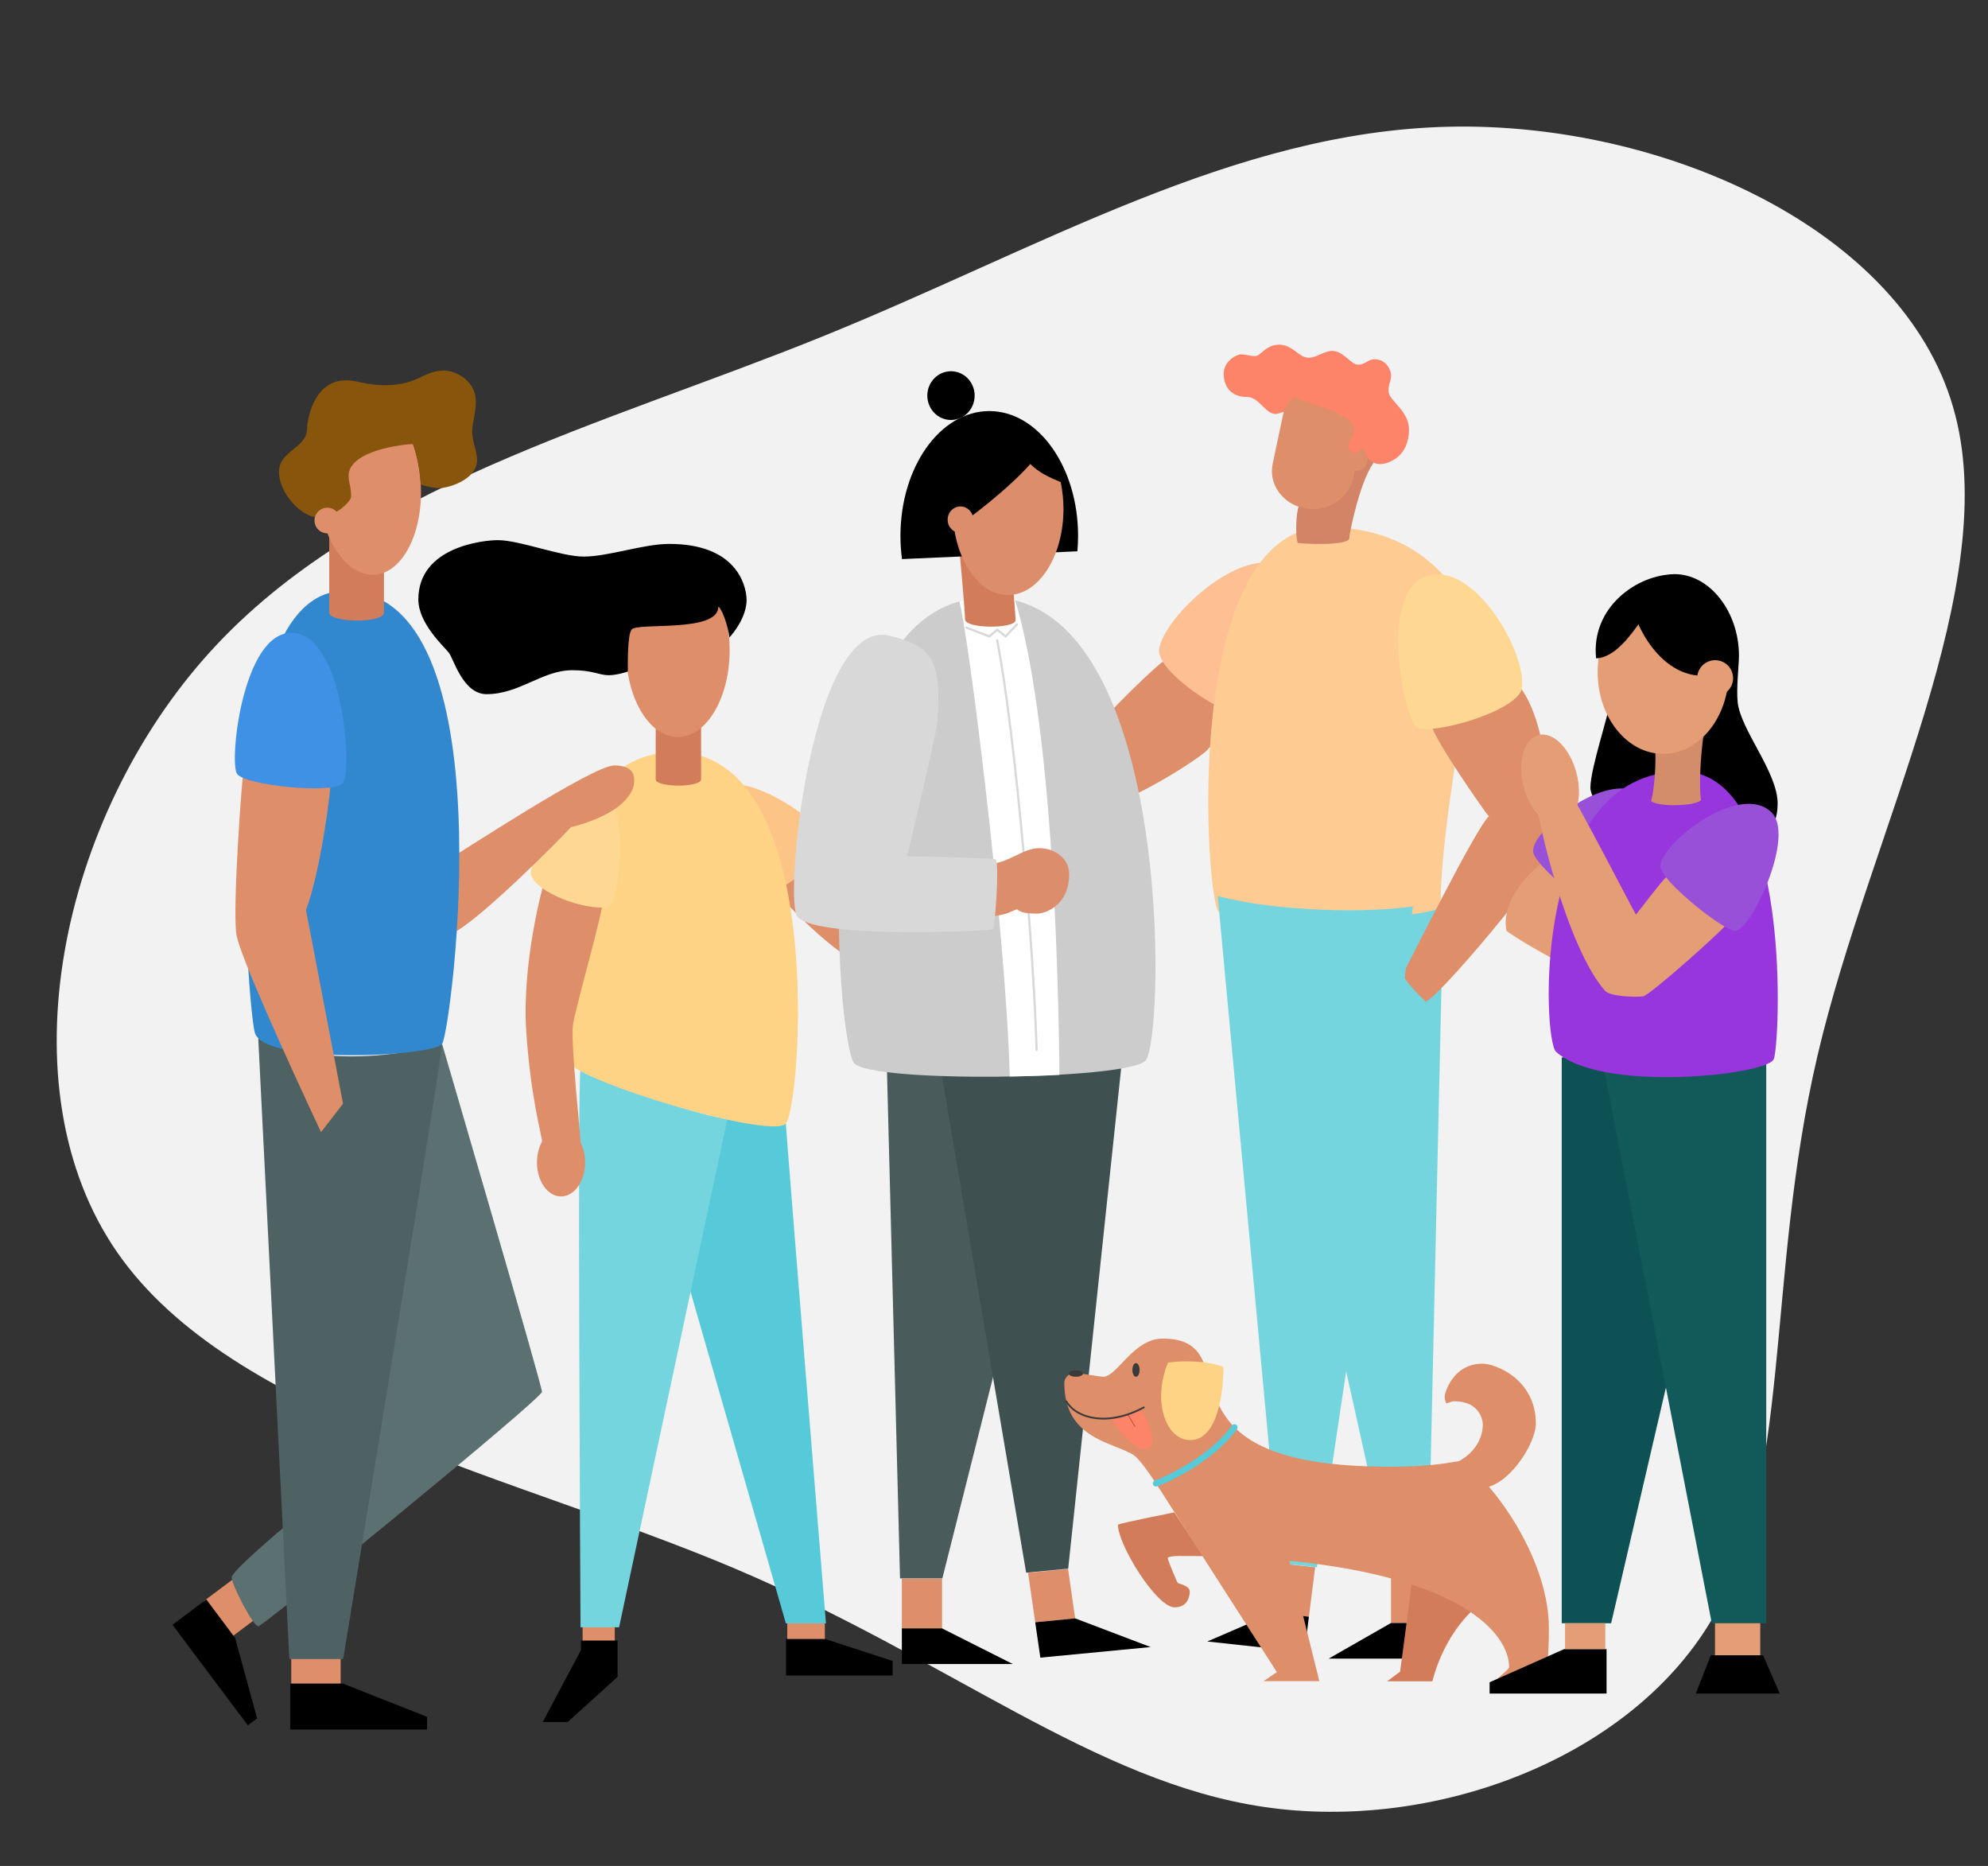 <?xml version="1.0" encoding="utf-8"?>
<!-- Generator: Adobe Illustrator 21.1.0, SVG Export Plug-In . SVG Version: 6.00 Build 0)  -->
<svg version="1.1" id="Layer_1" xmlns="http://www.w3.org/2000/svg" xmlns:xlink="http://www.w3.org/1999/xlink" x="0px" y="0px"
	 viewBox="0 0 1428 1340" style="enable-background:new 0 0 1428 1340;" xml:space="preserve">
<rect x="0" y="0" width="1428" height="1340" fill="#333333" stroke="none"/>
<style type="text/css">
	.st0{fill:#F2F2F2;}
	.st1{fill:#DE8E68;}
	.st2{fill:#FEBF92;}
	.st3{fill:#FED892;}
	.st4{fill:none;stroke:#000000;stroke-width:1.522;stroke-miterlimit:10;}
	.st5{fill:none;stroke:#000000;stroke-width:1.722;stroke-linecap:round;stroke-miterlimit:10;}
	.st6{fill:#74D5DE;}
	.st7{fill:#FECC92;}
	.st8{fill:#D38466;}
	.st9{fill:#FD8369;}
	.st10{fill:#495B5B;}
	.st11{fill:#3F5051;}
	.st12{fill:#56CAD8;}
	.st13{fill:#FCC486;}
	.st14{fill:#FED385;}
	.st15{fill:#D37C59;}
	.st16{fill:#CCCCCC;}
	.st17{fill:#FFFFFF;}
	.st18{fill:none;stroke:#D8D8D8;stroke-width:1.585;stroke-linecap:round;stroke-miterlimit:10;}
	.st19{fill:#DC8E6C;}
	.st20{fill:#D8D8D8;}
	.st21{fill:none;stroke:#D14D37;stroke-width:0.639;stroke-linecap:round;stroke-linejoin:round;}
	.st22{fill:none;stroke:#3A3A3A;stroke-width:1.278;stroke-linecap:round;stroke-miterlimit:10;}
	.st23{fill:#3A3A3A;}
	.st24{fill:none;stroke:#56CAD8;stroke-width:4.473;stroke-linecap:round;stroke-miterlimit:10;}
	.st25{fill:#E49D75;}
	.st26{fill:#0D5154;}
	.st27{fill:#9850D8;}
	.st28{fill:#125959;}
	.st29{fill:#9836DD;}
	.st30{fill:#D38D6A;}
	.st31{fill:#5B7070;}
	.st32{fill:#4F6263;}
	.st33{fill:#3288CE;}
	.st34{fill:#3E91E5;}
	.st35{fill:#87550C;}
</style>
<title>gamer-colour</title>
<g>
	<path class="st0" d="M1402.9,292.3c37.2,127-59.4,303.9-97.3,465.5s-17.4,307.6-76.8,406.6s-199.1,151.2-321,133.2
		c-121.9-18-225.3-105.6-380-171.2S166.7,1018.2,84.3,899.5s-41.1-312.9,66.8-431.6s282.7-162.7,439.3-226.1S886.4,94.4,1041,91
		S1366.1,165,1402.9,292.3z"/>
	<g>
		<g>
			<path class="st1" d="M834.5,475.7c-15.2,12.5-45.5,43.8-48,47.8c-7.7-3.4-87.4-42.2-93.4-44.7s-18.7-22-23-22
				c-2.5,0-4.8,4.5-4.8,7.6c0,5.2,2.7,9.3,4.3,10.9c-5.7-0.8-55.6-4.3-55.6-1.2c0,8,56,18.7,60.3,20.8c4.3,2.2,95.4,80.2,127.1,80.2
				c12.3,0,66.8-34.2,66.8-37.9c5.2-3.2,13.2-8,13.2-8v-27.1l-19-12.8C862.3,488.9,837.5,473.2,834.5,475.7z"/>
			<path class="st2" d="M832.5,466.7c3.3-25,65.5-81.7,93.9-56.4c24.8,22-20.2,100.8-31.6,103.9
				C881.8,515.5,831.7,483.7,832.5,466.7z"/>
			<path class="st3" d="M1022,414.8c31.6-12.3,75.9,55.5,70.9,80.2c0,10.8-65,33.9-74.9,27.8C1008,516.5,990.4,427.1,1022,414.8z"/>
			<path class="st4" d="M885.1,505.9"/>
			<path class="st5" d="M973.4,337.7"/>
			<g>
				<rect x="999.2" y="1129.7" class="st1" width="25.5" height="35.8"/>
				<path class="st6" d="M894.5,658.5l104.6,471h26.8l9.5-420.1c0-7.2-0.7-52.9-0.7-58.7C1004.4,658.8,939.8,665.3,894.5,658.5z"/>
				<polygon points="999.2,1165.5 1024.7,1165.5 1024.7,1191.1 954.4,1191.1 				"/>
			</g>
			<path class="st7" d="M952.8,378.5c78.3,0,105.6,60.3,105.6,79.9c0,19.6-24.5,139.1-23.5,192.3c0.2,8.8-140.4,16.7-159.5,3.9
				C866.3,648.5,847,378.5,952.8,378.5z"/>
			<path class="st1" d="M1093,495c22.2,31.5,20.8,103.9,20.8,114.9s-82.6,109.3-89.8,109.3c-4.3-4-16.3-16.2-16.3-19.9
				c3.8-6.5,53-105.9,61.8-113c-4-4.5-39.1-55.5-40.6-64C1059.7,517.5,1089.5,505.4,1093,495z"/>
			<path class="st3" d="M1093,495c5-24.7-35.5-96.2-70.9-80.2c-30.8,14-14,101.8-4,107.9C1030,527.5,1088.3,511.3,1093,495z"/>
			<path class="st8" d="M932.8,363.7c-1.7,4.8-2.5,19.6-0.7,26.2c0.2,0.3,33.3,2.6,37-2.8c0.2-4.5,8.2-44.2,19-56.6
				c1-1.4-1.2-5.2-1.2-5.2l-38.5,14.8L932.8,363.7"/>
			<path class="st9" d="M982.6,328.8c2.5,3.1,5.7,4.5,8.5,4.5c6.3,0,21-5.4,21-24.7c0-13.9-14.7-21-14.7-27.6
				c0-6.3,1.8-6.5,1.8-11.7c0-2.6-2.8-11.3-11.7-11.3c-5,0-6.8,3.9-11.8,3.9c-5.5,0-10.5-9.9-18.8-9.9c-5.7,0-11,4.9-17,4.9
				c-6.8,0-11.5-9.4-21-9.4c-9.8,0-13.3,8.2-17.2,8.2c-4.8,0-5.7-1.2-10.5-1.2c-3,0-12.2,4.9-12.2,13.9c0,6.3,2.8,16.7,17,16.7
				c8.3,0,13,12.2,20.3,12.2c2.8,0,5.3-2.2,6-1.1c2.8,4.6,8.7,17.3,8.7,17.3l26.5,13.7L982.6,328.8z"/>
			<path class="st1" d="M976.7,322.4c0,2.2-0.8,2.6-4.3,2.6c-1.7,0-4-2-4-4.2c0-5.1,4-6.2,4-12.8c0-11.3-31.8-17.1-43-23l0,0
				c-4,3.7-6.8,8.5-8,13.9l-7.2,34.1c-3.2,14.8,7.3,29.1,23.1,32.1c15.8,2.9,31.5-6.8,34.6-21.4l1.2-5.9l0,0
				c0.7,0.2,1.3,0.3,1.8,0.3c4.2,0,7.3-3.5,7.3-7.9C982.7,326.3,976.7,319.2,976.7,322.4z"/>
			<g>
				<polygon class="st1" points="919.4,1122.7 944.7,1125.5 940.2,1161 914.9,1158.2 				"/>
				<path class="st6" d="M874.7,643.5l44.6,479.1l26.6,2.9l62.3-416.2c0.9-7.2,6-52.6,6.7-58.4C983.8,655.6,918.8,655.1,874.7,643.5
					z"/>
				<polygon points="914.9,1158.2 940.2,1161 937,1186.4 867.2,1178.8 				"/>
			</g>
			<title>gamer-colour</title>
		</g>
		<g>
			<rect x="647.8" y="1133.7" class="st1" width="28.9" height="35.8"/>
			<path class="st10" d="M636.5,654.7c0,5.9-0.8,51.5-0.8,58.7l10.8,420.1h30.4l118.6-471C744.2,669.3,670.9,662.8,636.5,654.7z"/>
			<polygon points="727.5,1195 647.8,1195 647.8,1169.4 676.7,1169.4 			"/>
			<polygon class="st1" points="772.3,1162.2 743.6,1165 738.5,1129.5 767.2,1126.7 			"/>
			<path class="st11" d="M658.9,654.8c0.8,5.8,6.6,51.2,7.6,58.4l70.6,416.2l30.2-2.9L818,647.5
				C767.9,659.1,694.2,659.6,658.9,654.8z"/>
			<polygon points="826.5,1182.8 747.3,1190.4 743.6,1165 772.3,1162.2 			"/>
		</g>
		<g>
			<rect x="418.5" y="1165.8" class="st1" width="23.1" height="15.9"/>
			<rect x="565.5" y="1165.8" class="st1" width="27" height="15.9"/>
			<path class="st12" d="M564.5,807c0.6,12,28.8,358.8,28.8,358.8h-28.8l-74.9-260.5c0,0,19.5-104.2,20.8-103.9
				C516.8,803,552.1,809.3,564.5,807z"/>
			<path class="st6" d="M522.4,804l-77.7,364.6H417c0,0-2.4-399.6,0-399.6C443.1,780.1,492.4,798.2,522.4,804z"/>
			<path class="st1" d="M584.4,605.6c4.4,1.9,28.2,21.6,38.2,34.5c7.4-5.5,92.3-75.9,94-79.8c3.4-1.9,10.5,8.9,0,17.7
				c7.2-0.3,49.5-1.4,49.5,0s9.2,5.3-53,15.2c-8.2,10-82.9,97.8-95.1,97.8s-61.6-48-63.7-56.6C552.2,625.7,584.4,605.6,584.4,605.6z
				"/>
			<path class="st13" d="M519.8,566.5c-19.4,18,16.1,72.4,26.2,74.8c12.8,3.1,42-21.1,48.2-37.9C597,595.5,535.8,551.7,519.8,566.5z
				"/>
			<path class="st14" d="M485,540.2c-107.8,0-83.4,208.2-76.5,222.4c6.9,14.2,145,55.6,155.9,44.4
				C575.3,795.9,595.3,540.2,485,540.2z"/>
			<path class="st15" d="M503.6,512.2H471v47.4c0,6.1,32.6,6.1,32.6,0V512.2z"/>
			<ellipse class="st1" cx="486.9" cy="466.9" rx="37.2" ry="62.4"/>
			<path d="M480.8,390.6c-18.8,0-43.6,9.1-61.6,9.1c-16.3,0-45.9-11.8-61.6-11.8c-10,0-57.1,4.6-57.1,42.6
				c0,17.1,18.1,33.5,21.8,38.1c3.6,4.5,10.2,29.9,27.2,29.9c23.7,0,40-17.2,61.6-17.2c15,0,18.9,3.6,26.3,3.6
				c5.4,0,13.6-2.5,13.6-2.7c0-2.8-0.5-26.3,2.7-30.1c4.5-5.4,62.3,2.6,62.3-16.5c4.1,3.6,7.9,19,7.9,22.2
				c2.6-2.7,12.4-14.5,12.4-27.2C536,419,527.9,390.6,480.8,390.6z"/>
			<ellipse class="st1" cx="403" cy="834.8" rx="17.3" ry="24.4"/>
			<path class="st1" d="M392,630.3c-2.3,5.1-17.2,61.7-14,110.1c3.2,48.4,11.4,75.7,11.4,79.5c0,3.8,27.7,2.3,27.7,0
				c0-2.3-7.2-71.1-5.6-83.4c1.5-12.2,22.3-83,21.8-91.7S392,630.3,392,630.3z"/>
			<path class="st3" d="M432.7,570c-24.7-7.9-54,48.6-51.2,58.4c3.5,12.3,38.1,25.7,55.4,23C445,650,453,576.5,432.7,570z"/>
			<polygon points="417.3,1178.1 417.3,1185 389.8,1236.7 407.7,1236.7 443.6,1204.2 443.6,1178.1 			"/>
			<polygon points="564.6,1177 564.6,1203.2 641.2,1203.2 641.2,1192.8 592.6,1177 			"/>
		</g>
		<path class="st16" d="M707.8,429c135.8-4.5,129.4,319.2,114.8,332.9c-14.7,13.7-197,15.9-209.1,1.6S573.4,433.5,707.8,429z"/>
		<path class="st17" d="M729.2,431c-13.8-3.8-30.7-1.8-40.2,0.8c5.9,17.9,33.7,237.1,36.3,341.3c9.7-0.2,24-0.5,35.7-1.2
			C760.3,692.3,755.2,516.6,729.2,431z"/>
		<path class="st18" d="M716.3,459.8c13.2,68.3,26.4,223.7,28.3,294.1"/>
		<path class="st15" d="M729.5,445.3c0,6.4-36.3,6.4-36.3-0.6s-4.9-59.1-4.9-59.1l36.2-3.1C724.5,382.6,729.5,441.2,729.5,445.3z"/>
		<path d="M773.9,395.9c0.3-3.6,0.5-7.2,0.5-11c0-49.5-28.6-89.7-63.8-89.7c-35.2,0-63.8,40.1-63.8,89.7c0,5.6,0.4,11.1,1.1,16.6
			L773.9,395.9z"/>
		<path class="st19" d="M761.7,346.1c-7.8-3.2-15.4-6.6-21.6-12.9c-16.1,18.2-44.4,39.6-54.7,46.5c4.1,27.3,19.9,47.6,38.7,47.6
			c22,0,39.8-27.7,39.8-61.8c0-6.5-0.7-13-2-19.4L761.7,346.1z"/>
		<ellipse cx="683.1" cy="284.1" rx="17" ry="17.5"/>
		<ellipse class="st19" cx="689.9" cy="373.2" rx="9.2" ry="9.5"/>
		<path class="st19" d="M713.5,620c10.6-0.6,22-10.9,32.7-10.9c12.8,0,21.8,8.3,21.8,18.7c0,22-16.7,28.3-23.1,28.3
			c-10.6,0-12.4-1.7-14.4-3.1c-3.2,0.8-8,4.9-20.6,4.9S713.5,620,713.5,620z"/>
		<path class="st20" d="M638.9,456.5c-55.3-13.3-75.4,183.8-66.6,200.9c8.8,17,134,11.4,141,10c2-8,4.4-45.7,2-50.2
			c-3.4-1.4-63.8-2.2-63.8-2.2c1.6-6.4,21.2-87.8,21.9-97.1C676.4,474.3,669.9,464,638.9,456.5z"/>
		<polyline class="st18" points="694.1,450.7 710.6,457 716.3,452.2 722.3,457 730.5,448.4 		"/>
		<ellipse class="st0" cx="830.4" cy="271.4" rx="7.4" ry="7.6"/>
		<g>
			<path class="st15" d="M1013.8,1137.9c-0.1,3-8.1,62.6-8.1,62.6l-9.3,6.9h32.5c0,0,6.2-28.6,27.4-49.6c1.2-3.2-17-17.4-17-17.4
				L1013.8,1137.9z"/>
			<path class="st15" d="M864.3,1117.5c-5.6-0.1-11.3-0.1-17.2-0.1c-4.2,0-8.3,0.5-8.3,1.6s6.4,16.9,7.2,17.7
				c0.8,0.8,8.6,1.8,8.6,6.3c0,2.2-0.8,11.3-10.8,11.3c-13.2,0-40.8-45.1-40.8-59.4c4.4-1.7,40.5-8.8,40.5-8.8"/>
			<path class="st1" d="M926.2,1120.9c122.7,12,157.8,51.9,157.8,76.3c0,2-9.7,8.6-9.7,10.1h35.7c0.6-1.9,2.6-18.5,2.6-37.7
				c0-58.9-53.7-120.1-65.2-120.1c-3.8,0-15,3.8-49.2,3.8c-177.1,0-97.8-92-163-92c-21.2,0-32.8,27.4-42.7,27.4c-2.5,0-19.5-3-21-3
				c-1.6,0-7,2.4-7,7.5c0,40.2,34.8,42.3,49.6,51.6c7.4,4.7,24.9,34.4,29.5,41.1c6.3,10.2,73.6,114.9,73.6,114.9l-9.6,6.5h40.1
				L926.2,1120.9"/>
			<path class="st14" d="M838.9,978.7c4.3-1.3,28.5-2.4,39.9,3.1c0,23-6,54.4-25.4,52.3C836.7,1032.4,828,1005.4,838.9,978.7z"/>
			<path class="st9" d="M797.9,1018.5c1.9,3.5,17.2,25.6,27.4,21.7c6.8-2.6-1.9-23.5-5.9-28.4
				C816.9,1013.2,804.8,1017.8,797.9,1018.5z"/>
			<path class="st21" d="M810.1,1015.7c1,1.8,2.6,4.7,5.2,8.6"/>
			<path class="st22" d="M766,1006.4c7.2,12.4,29.9,18.2,55.6,4.3"/>
			<ellipse class="st23" cx="772.8" cy="986.4" rx="5.1" ry="2.3"/>
			<ellipse class="st23" cx="816" cy="983.8" rx="2.6" ry="4.9"/>
			<path class="st1" d="M1064.1,1068.5c18.4,0,39.1-31,39.1-46.3c0-31.4-28.6-42.9-38.3-42.9c-21.7,0-27.2,21.6-27.2,23.6
				c0,2,0.9,4.9,1.4,4.9c0.5,0,3.4-1.5,5.5-1.5c18.7,0,20.5,14.2,20.5,16.5c0,18.6-17.8,27.7-20.8,27.7
				C1041.3,1050.5,1057,1068.5,1064.1,1068.5z"/>
			<path class="st24" d="M830.3,1065.3c7.3-2.4,40.1-17.5,56.4-40.3"/>
		</g>
		<g>
			<path class="st25" d="M1082.1,668.4c3.3,3.3,36.3,22.6,42.5,24.3s31.8-51.7,31.8-51.7l-42.3-25.1
				C1104,620.5,1077.5,644.3,1082.1,668.4z"/>
			<path d="M1202.8,412.3c25.6,0,46.3,27.4,46.3,58.4c0,7.3-2,23.5-0.9,33.7c2.2,20,28.7,50.1,28.7,72.7c0,41.5-55.9,44.5-74.2,44.5
				c-18.3,0-60.3-41.5-60.3-55.9c0-14.4,13.9-54.1,13.9-61.9C1156.4,495.9,1175.9,412.3,1202.8,412.3z"/>
			<path class="st26" d="M1121.8,759.5v406.2h35.5l45.4-195.3C1202.7,970.4,1207.4,737.6,1121.8,759.5z"/>
			<path class="st27" d="M1181.1,572.4c17,17-14.4,83.7-25.8,85c-7.7,0.9-54.1-36-54.1-46.3C1101.1,594.7,1158.5,549.9,1181.1,572.4
				z"/>
			<path class="st28" d="M1268.7,763.7v402h-39.1l-77.5-398.1C1152.1,759.7,1261.2,756.1,1268.7,763.7z"/>
			<path class="st29" d="M1208,554c80.7,0,70.5,199,66,206.9c-6.4,11.3-123.8,24-156.3-5.6C1108,746.5,1099.9,554,1208,554z"/>
			<polygon points="1154,1216.2 1070,1216.2 1070,1208.1 1123.5,1184.3 1154,1184.3 			"/>
			<polygon points="1218.1,1216.2 1278.4,1216.2 1266.4,1188.7 1228.9,1188.7 			"/>
			<rect x="1124.2" y="1165.7" class="st25" width="28.9" height="18.5"/>
			<rect x="1231.9" y="1165.7" class="st25" width="32.5" height="23"/>
			<path class="st30" d="M1229.3,505c-5.5,8.3-9.8,52.3-7.5,69.5c-3.2,4.5-31.3,5.2-35.8,0.7c2.3-7.6,4-28.2,2.6-41.6
				C1197.5,521.8,1229.3,505,1229.3,505z"/>
			<path class="st25" d="M1197.4,629.3c-4.3,3.8-19.3,24-22.3,27.5c-3.3-5.6-44.5-85.4-47.8-88.3c-3.3-2.9-22.2,5.3-22.9,10.8
				c-0.7,5.4,20.4,100.3,48.5,132.2c3.8,4.3,22.6,4.7,27.4,4s59.7-49.5,62.4-54.5S1197.4,629.3,1197.4,629.3z"/>
			<ellipse class="st25" cx="1194.7" cy="482.6" rx="47.1" ry="58.8"/>
			<path d="M1146.5,472.8c-3.9-36.5,29.4-60.4,56.4-60.4C1183.8,433.1,1168.5,471.6,1146.5,472.8z"/>
			<path d="M1173.1,433c-2.9,4.6,14.9,52.3,49.9,52.3C1285.6,483.3,1205.3,382.9,1173.1,433z"/>
			<circle class="st25" cx="1232" cy="487" r="12.9"/>
			
				<ellipse transform="matrix(0.968 -0.252 0.252 0.968 -105.17 298.844)" class="st25" cx="1113.2" cy="559.7" rx="19.6" ry="33.3"/>
			<path class="st27" d="M1272.6,583.5c17,17-14.4,83.7-25.8,85c-7.7,0.9-54.1-36-54.1-46.3C1192.6,605.7,1250,560.9,1272.6,583.5z"
				/>
		</g>
		<g>
			
				<rect x="153.5" y="1138.5" transform="matrix(0.8 -0.599 0.599 0.8 -658.728 331.205)" class="st1" width="29.1" height="32.6"/>
			<rect x="209.2" y="1188.5" class="st1" width="35.5" height="23.1"/>
			<path class="st31" d="M214,1088.3c0,0-47.6,39.3-47.6,44.5s15.4,35.1,19.1,35.1c3.7,0,203.8-163.5,203.8-168.4
				s-71.7-249.7-71.7-249.7L214,1088.3z"/>
			<path class="st32" d="M208,1191.4h38.5c0,0,66.4-402.9,71.1-441.8c-67.8,18.8-121.6,3.5-132.1-4l22.2,443.4L208,1191.4z"/>
			<path class="st1" d="M323.5,671c19-7.7,82.6-72.2,86.5-76.9c43.6-11.3,45.5-29.7,45.5-32.4c0-2.8,1.3-12-14.3-12
				c-15.6,0-110.8,63-119.8,67.9C321.4,617.6,323.3,650.7,323.5,671z"/>
			<path class="st33" d="M183.1,741.8c7.4,23.1,128,16.9,134.5,7.8c6.5-9.1,48-325.2-70.2-325.2
				C152.9,424.4,178.2,726.5,183.1,741.8z"/>
			<path class="st1" d="M175.1,551.9c-1.2,4.7-8.2,99.9-5.3,119.1s60.8,142,60.8,142l15.8-20.4c0,0-22.5-118-26.6-139.1
				c10.8-28.6,18.3-88.2,18.1-97C237.9,556.5,176.3,547.2,175.1,551.9z"/>
			<path class="st34" d="M246.2,562.5c-7.1,7.9-70,1.6-75.9-6.7c-5.9-8.3,4-102.1,39.3-101.3C246.9,455.2,253.4,554.5,246.2,562.5z"
				/>
			<path class="st15" d="M236.5,439.9c0,7.4,39.3,7.9,39.3,0v-61.7h-39.3V439.9z"/>
			
				<ellipse transform="matrix(0.998 -5.686708e-02 5.686708e-02 0.998 -19.438 15.658)" class="st1" cx="265.4" cy="349.4" rx="37" ry="63.6"/>
			<path class="st35" d="M316.3,350.5c-6.1,0-12.3-1.8-14.1-2.6c-0.5-9.9-2.4-19.6-5.5-29c-6.1,0-46.3,4.4-46.3,22.8
				c0,5.3,1.8,7,1.8,14.9c0,3.5-11.4,14.9-23.7,14.9s-28.1-17.6-28.1-32.5c0-15.8,20.2-16.7,20.2-31.6c0-3.5,3.5-34.3,28.1-34.3
				c7.9,0,14.1,3.5,28.1,3.5c23.7,0,27.2-10.5,42.2-10.5c7.9,0,22.8,7,22.8,22c0,8.8-2.6,15.8-2.6,22c0,7,3.5,14.1,3.5,20.2
				C342.6,345.2,320.7,350.5,316.3,350.5z"/>
			<circle class="st1" cx="235.1" cy="373.8" r="9.2"/>
			<polygon points="208.5,1242 306.8,1242 306.8,1232.9 246.2,1209 208.5,1209 			"/>
			<polygon points="123.9,1166.8 178,1239 184.7,1234 168.9,1176.3 148.2,1148.6 			"/>
		</g>
	</g>
</g>
</svg>
